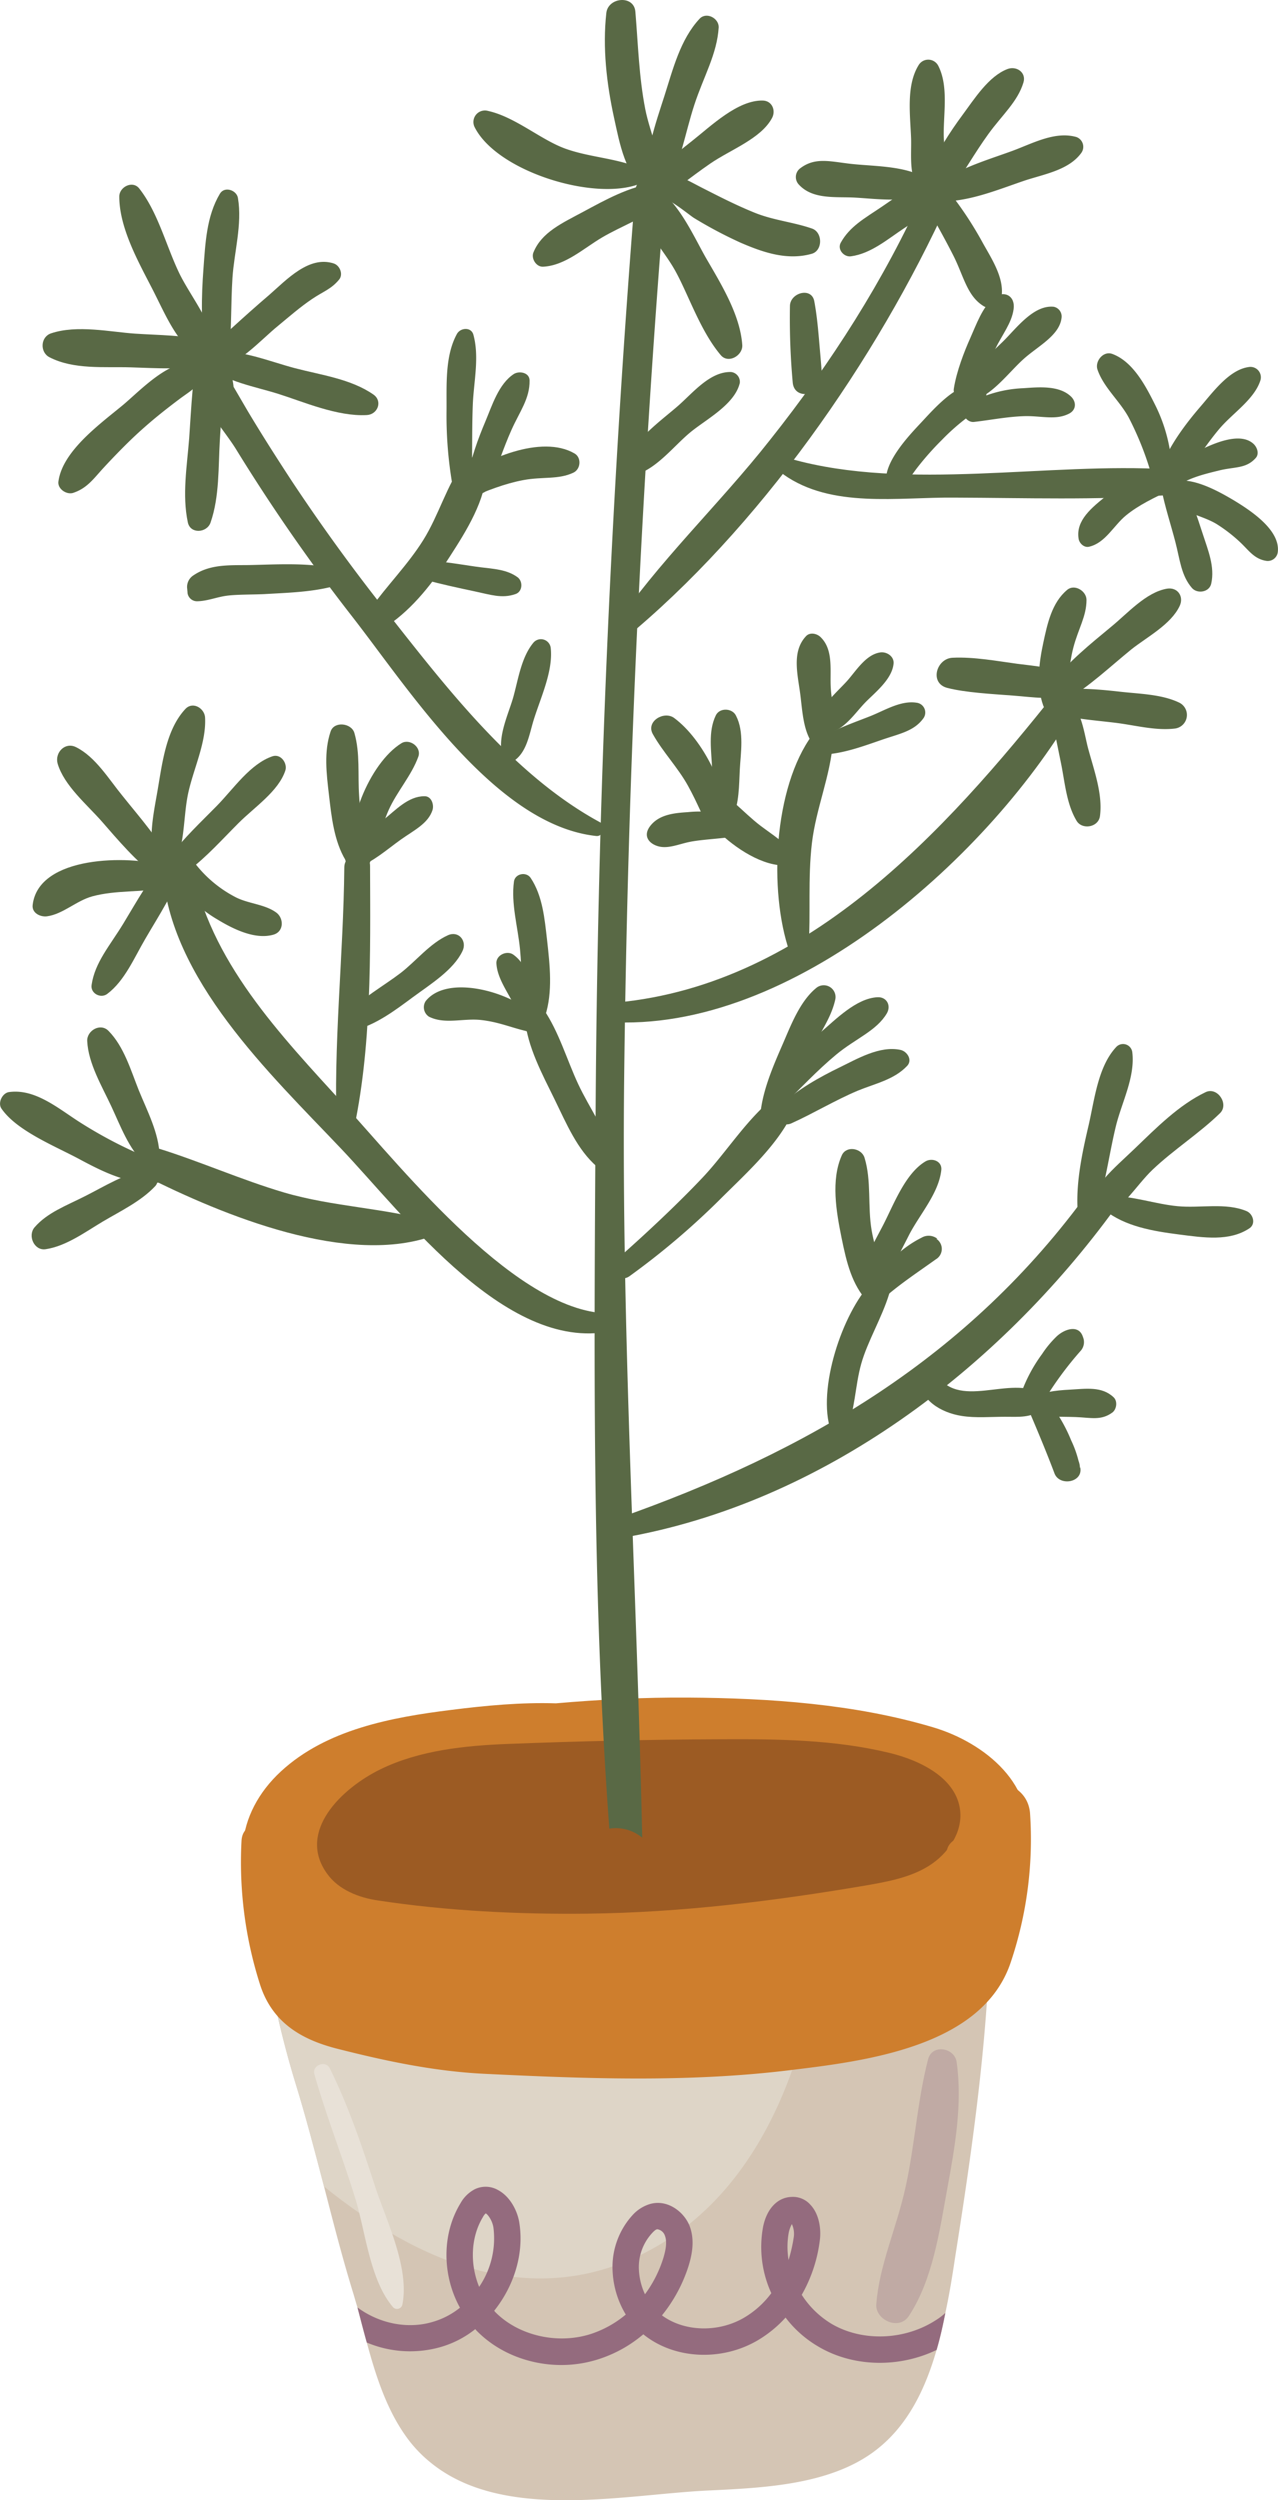 <svg xmlns="http://www.w3.org/2000/svg" width="466.3" height="911.8" viewBox="-0.006 0.035 466.258 911.78" style=""><g><title>fol78_308925236</title><g data-name="Layer 2"><path d="M348.5 823c-1 6.7-2.1 13.6-3.6 20.5-.9 4.6-1.9 9.1-3.2 13.5-4.1 14.2-10.4 27.3-21.7 36.2-16.6 13.1-41.3 14.1-62.4 15.1-30.9 1.6-74.4 11.2-100.6-10.3a47.7 47.7 0 0 1-9.4-10.2c-6.8-9.8-10.6-21.7-13.8-33.5-1.2-4.3-2.3-8.6-3.4-12.8-.6-1.9-1.1-3.8-1.7-5.7-3.9-12.7-7.2-25.6-10.5-38.4s-6.7-25.7-10.6-38.3c-5.6-18.4-14.4-54-10.2-69.3 7.5-27.7 83.2-24.6 108.8-26 29.3-1.7 60.9-3.7 91.6-3a387.5 387.5 0 0 1 48.8 3.7c3.9.6 8.2 1.4 10.9 4.4s3.2 7.4 3.4 11.6c2.1 45.8-5.2 97.1-12.4 142.5z" fill="#d4c5b4"></path><path d="M300.8 695.8c-3.4 48.5-20.5 101.4-63.3 124.6s-85 4.7-119.3-23c-3.4-12.9-6.7-25.7-10.6-38.3-5.6-18.4-14.4-54-10.2-69.3 7.5-27.7 83.2-24.6 108.8-26 29.4-1.7 60.9-3.7 91.6-3 3.9 11 3.8 23.2 3 35z" fill="#ded5c7"></path><path d="M340.3 629.9c-28.6-8.5-59.6-10.6-89.3-10.8-16.1-.1-32.2.7-48.2 2.1-12.7-.4-25.6.8-38.2 2.4-21.8 2.7-45.5 7.1-62.1 22.4s-19.4 37.8-3 54.3 45.4 18.8 67.5 21.6c53 6.6 108 1.3 159-14.3 18.5-5.7 43.3-13.7 48-35s-14.7-37.1-33.7-42.7z" fill="#ce7e2d"></path><path d="M350.3 660.3c-1.3-11.7-14.2-18.2-25.7-21-20.1-4.9-41-5.1-61.7-5-25.8.1-51.7.7-77.5 1.7-15.7.6-32.3 2.3-46.5 9.2s-30.7 22.7-19.6 38.1c4.2 5.9 11.6 8.8 18.7 9.8 24.9 3.8 51.4 5.1 76.5 4.8 34.1-.4 68-4.6 101.5-10.3 8-1.4 16.2-2.9 23-7.2s12.2-12 11.3-20.1z" fill="#9c5b23"></path><g fill="#596945"><path d="M234.3 670.2c-2-92-7.6-184-6.6-276.2q1.8-162 14.9-323.6c.5-6.8-10.2-7.8-10.8-.9q-13.4 167.1-14.5 334.8c-.5 86.8-1.5 175.4 5 262.6a15.1 15.1 0 0 1 12 3.3z"></path><path d="M337.3 69.4c-14.8 32.9-34 62.9-56.4 91.1-18.5 23.5-41 44.6-57.7 69.4-1.8 2.8 2 5.3 4.3 3.4 49.2-40.3 92.3-102 118.5-159.7 2.5-5.7-6.2-9.9-8.7-4.2z"></path><path d="M218.9 299.9c-32.1-17.4-56.9-50.2-79.3-78.6q-17.4-22.1-33-45.6c-5.5-8.4-11-17-16.2-25.7l-5.2-8.9c-.5-4.8-1.9-7.6-4.1-8.7a5.3 5.3 0 0 0 .5-1.5v-2.3a4.6 4.6 0 0 0-3.8-4.3l-2.7-.4c-3.1-.3-5.2 2-5.8 4.7-2.7 11.6 11.1 26.1 16.7 35.1a669.3 669.3 0 0 0 42.1 60.7c20.9 26.7 52.5 76.5 89.4 80.5 2.6.3 3.7-3.7 1.4-5z"></path><path d="M385.9 251.6c-41.3 52-93 109.3-164.2 114.3-3.8.3-4.1 6.6-.1 6.8 67.4 4.5 140.4-60.9 171.6-115.8 2.5-4.4-4-9.4-7.3-5.3z"></path><path d="M426.4 171.2c-44.1-2.7-95.3 8.1-137.8-3.8-3-.8-5.3 3.8-2.7 5.7 17.5 12.4 41.7 8.2 62.3 8.4 25.8.1 51.9 1 77.6-.9 5.2-.4 6.1-9.1.6-9.4z"></path><path d="M223.3 479c-33.8.9-76.2-52.5-97.6-75.9-23.4-25.7-49.5-52.6-55.8-88-1.3-6.9-11-4.7-10.6 2 2.4 39.9 39.2 74.5 65.1 101.8 23.2 24.4 61.4 75.9 100 66.2 3.5-.9 2.3-6.2-1.1-6.1z"></path><path d="M135 315.8c0-6.1-9.4-5.4-9.4.6-.3 32.2-4.1 65-2.7 97.1.1 3.2 4.9 3.9 5.7.6 7.1-31.5 6.5-66.2 6.4-98.3z"></path><path d="M397.3 434.5c-43.9 60.6-102.6 94.9-172 119.3-3.9 1.4-2 7.7 2 7 72.8-12.7 136.9-61.5 179.6-120.2 4.4-6-5.3-12-9.6-6.1z"></path><path d="M318 467.7c-10.7 11.1-20 39.1-14.9 54 .8 2.2 4.4 3.1 5.5.6 3.4-7.8 3.3-16.7 5.6-24.9s7.5-16.7 10.2-25.5c1.2-3.5-3.5-7.2-6.4-4.2z"></path><path d="M380.5 508.6c-11.8-7.8-31.2 6.7-39.6-8.5-1.6-3-6.1-1-5.9 2 .5 8.5 8.2 13.1 15.9 14.3 5.1.8 10.5.3 15.7.3s9.5.5 13.7-2.8c1.5-1.2 2.1-4 .2-5.3z"></path><path d="M413.1 383.7a3.4 3.4 0 0 0-5.9-1.8c-6.7 7.2-7.9 19.4-10.1 28.8s-4.4 19.7-4 29.6c.1 3.8 6 4.1 7.1.8 3.2-9.9 4.5-20.5 7-30.7 2.2-8.7 7-17.7 5.9-26.7z"></path><path d="M439.9 398.3c-9.7 4.6-18.1 13.1-25.8 20.5s-16.5 14.3-17.3 23.6c-.2 1.9 2.1 3.2 3.8 2.7 8-2.6 13.9-12.8 19.9-18.5 7.8-7.4 17-13.2 24.6-20.6 3.4-3.3-.9-9.7-5.2-7.7z"></path><path d="M454.8 441.7c-7.6-3.2-16.9-1-25.2-1.8s-16.4-3.8-24.7-3.7c-2.4 0-4 3.5-1.9 5.1 7.4 6 17.7 7.7 27 8.9s18.5 2.6 25.8-2.2c2.5-1.6 1.4-5.3-1-6.3z"></path><path d="M389.4 215.1c-5.7 4.7-7.3 12.5-8.8 19.5s-2.6 15.4 0 22.7c1.1 3.2 6.2 2.7 7.1-.3 2.1-6.8 2.1-13.9 3.9-20.8s4.8-11.4 4.8-17.4c0-3.2-4.3-5.9-7-3.7z"></path><path d="M425.8 214.7c-7.7 1.3-14.5 9.1-20.4 13.9-7.6 6.3-15.7 12.8-21.7 20.6-2.6 3.4 2.2 8.1 5.6 6 8.4-5.1 15.8-12.1 23.4-18.3 5.8-4.6 14.5-9.1 17.7-15.9 1.6-3.4-.7-6.9-4.6-6.3z"></path><path d="M430.3 256.3c-6.4-3.1-14.4-3.2-21.5-4s-16.2-1.7-24.2-.5c-4.4.7-3.9 7.3 0 8.4 7.2 2 14.8 2.5 22.2 3.4s14.8 3 22 2.1a5 5 0 0 0 1.5-9.4z"></path><path d="M397 273c-1.4-5.2-2.4-14.2-7.1-17.5a3.9 3.9 0 0 0-4.8.3 3.6 3.6 0 0 0-1.5 3.3 2.5 2.5 0 0 0-.1 1c.3 2 .7 4 1.1 6l2.4 11.8c1.5 7.1 2 15.2 5.8 21.5 2 3.3 7.9 2.4 8.5-1.7 1.1-8-2.2-16.9-4.3-24.7z"></path><path d="M390.8 247.2c-5.8-3.9-12.9-4.2-19.7-5.1s-15.8-2.6-23.6-2.2c-5.9.3-8.5 9.3-1.9 11s16.1 2.2 24 2.8 13.9 1.8 20.2-.7c2.2-.9 3.2-4.3 1-5.8z"></path><path d="M296.4 268c-14.2 19.2-16 57-8.4 79 1.2 3.4 6.7 2.5 7-1 .8-12.8-.3-25.6 1.2-38.4s6.8-24.6 7.7-37.2c.3-4.3-5.3-5.4-7.5-2.4z"></path><path d="M303.1 251c-.4-6.2 1.1-13.8-3.6-18.5-1.3-1.4-4-2.1-5.5-.4-5.3 5.7-2.9 14.2-2 21.4s1.2 16.3 7.2 20.4a2.2 2.2 0 0 0 3-.5c4.1-6 1.3-15.6.9-22.4z"></path><path d="M320.9 238c-5.1.9-8.6 6.7-11.8 10.3s-9.2 8.6-10.6 13.8a3.9 3.9 0 0 0 5.2 4.8c4.8-1.6 8.3-6.8 11.7-10.4s10-8.5 10.6-14.4c.3-2.8-2.7-4.6-5.1-4.1z"></path><path d="M334.4 256.3c-5.8-.9-11.6 2.8-16.9 4.9s-12.3 4.5-17.8 7.8c-2.9 1.8-.9 6.3 2.2 6.1 6.8-.6 13.5-3.1 19.9-5.3s11.6-3.1 15-7.7a3.6 3.6 0 0 0-2.4-5.8z"></path><path d="M287.1 308.8c-2.9-3-6.3-5.1-9.6-7.6s-6.3-5.5-9.5-8.3c-5.4-4.7-13.2 2.2-8.3 7.9s15.1 13.6 24.2 14.7c3.5.5 5.5-4.3 3.2-6.7z"></path><path d="M268.5 261c-1.3-2.7-5.8-3-7.3-.2-3 6.1-1.6 13.2-1.4 19.9s.2 12.1 2.6 17.6c.8 1.9 4.1 1.9 4.9 0 2.4-5.5 2.3-11.7 2.6-17.6s1.7-13.8-1.4-19.7z"></path><path d="M246 261.9c-3.7-2.8-10.5 1.2-7.8 5.9 3.7 6.6 9.1 12.1 12.8 18.8s5.2 11.2 8.3 16.5c1.8 3.1 5.8.9 5.9-2 .3-13.2-8.6-31.3-19.2-39.2z"></path><path d="M266.1 297.6a38.5 38.5 0 0 0-15.1-1.4c-4.8.3-10.2.8-13.5 4.7s-.7 6.9 2.8 7.8 7.3-.8 11.1-1.6 9.5-1.1 14.3-1.7 3.9-6.6.4-7.8z"></path><path d="M318 448.7c-1.5-8.7 0-18.1-2.6-26.5-1.1-3.5-6.7-4.5-8.3-.8-4 9-2 20.5-.1 29.9s3.8 17.1 9.5 23.4c2 2.2 7 1.4 6.8-2.2-.5-8.1-3.9-15.7-5.3-23.8z"></path><path d="M337.6 423.6c-7.2 4.3-11.4 15.3-15.1 22.6s-9.2 15.7-6.9 22.9c.7 2 2.7 3.8 5 3.1a4.1 4.1 0 0 0 2-1.2c1.7-2 1.8-5.3 2.8-7.8 1.8-4.4 4.2-8.7 6.3-12.9 3.9-7.5 10.7-15 11.7-23.4.5-3.4-3.3-4.8-5.8-3.3z"></path><path d="M341.6 451.8h.4a5.1 5.1 0 0 0-5.8-.4c-8.4 4.2-14.9 11.5-19.9 19.3-2.1 3.3 2.8 5.8 5.3 3.5 6.2-5.6 13.1-10.1 19.8-14.9a4.4 4.4 0 0 0 .2-7.5z"></path><path d="M395.1 487.6c-1.4-4.5-6.4-3.1-9.5-.3a37.3 37.3 0 0 0-5.4 6.5 55.6 55.6 0 0 0-7.6 14.2c-1.6 4.8 5.5 7.3 8 3.3a126.1 126.1 0 0 1 13.8-18.8 4.8 4.8 0 0 0 .7-4.9z"></path><path d="M406.3 509.6c-4.3-4.1-10.2-3.1-15.9-2.8s-10.3.9-15.3 3.4c-2.4 1.2-1.4 4.9.9 5.4 5.5 1.3 10.8 1 16.4 1.2s9.3 1.4 13.5-1.7c1.5-1.2 1.9-4.1.4-5.5z"></path><path d="M394.1 535.1c0 .1-.1.2-.1.3a7.5 7.5 0 0 0-.5-2.6 39.5 39.5 0 0 0-2.7-7.5 56.8 56.8 0 0 0-8.8-14.8c-3-3.4-8.2.1-6.5 4.2 3.2 7.5 6.3 14.9 9.2 22.6 1.8 4.9 10.6 3.4 9.4-2.2z"></path><path d="M67.6 258.6c-7 7.5-8.4 19.6-10.1 29.5s-4.3 21 .6 29.2a2.6 2.6 0 0 0 4.5.2c5-7.8 4.1-19 6-28s6.7-18.6 6.2-27.8c-.2-3.4-4.5-6-7.2-3.1z"></path><path d="M99.5 275.8c-8.2 2.7-14.4 12-20.4 18.1s-12 11.7-17 18.3c-3.2 4.3 3.2 8 6.7 5.3 6.6-5 12.3-11.4 18.2-17.3s14.6-11.6 17.1-19.2c.8-2.6-1.6-6.1-4.6-5.2z"></path><path d="M62.8 315.4c-4.6-9.2-11.7-17.1-18.1-25.1-5-6.1-9.9-14.3-17-17.8-4-2-7.8 2-6.7 6 2.4 8.1 10.8 15 16.3 21.3s12.3 14.4 19.9 20c2.8 2 7.2-1 5.6-4.4z"></path><path d="M59.9 315.7c-12.7-3.8-45.8-3.8-48 14.3-.4 3 2.8 4.5 5.2 4.2 5.9-.8 10.7-5.7 16.6-7.3 8.6-2.3 17.5-1.4 26.1-3 4.2-.8 4-7 .1-8.2z"></path><path d="M100.6 332.7c-4.1-2.9-9.9-3.1-14.5-5.4a44.6 44.6 0 0 1-14.8-12.2c-3.7-4.6-11.1-.2-7.8 5a46.5 46.5 0 0 0 15.9 15.3c5.6 3.4 13.6 7.4 20.3 5.5 4-1.1 3.9-6.2.9-8.2z"></path><path d="M61.3 312.9c-6.6 6.9-11.3 15.7-16.3 23.9S34.6 351 33.4 359.2c-.5 3.1 3.3 5.1 5.7 3.3 6.4-4.8 9.9-13.3 13.9-20.1 5-8.6 10.8-17.3 13.9-26.8 1-3.2-3.7-4.8-5.6-2.7z"></path><path d="M131 290.1c-.5-7.5.4-15.4-1.7-22.7-1-3.7-7.4-4.5-8.7-.6-2.5 7.4-1.5 15.4-.6 23.1s1.8 16.8 6.1 23.9c1.6 2.5 5.9 1.3 6.2-1.5.9-7.4-.9-14.8-1.3-22.2z"></path><path d="M146.4 271.1c-11.6 7.2-21.4 30.9-17 44.1.7 2 3.6 2.9 4.8.8 3.5-6.4 4.6-13.9 7.6-20.6s8.3-12.5 10.8-19.4c1.3-3.5-3.2-6.8-6.2-4.9z"></path><path d="M154.8 290.4c-5.9 0-10.5 5.1-14.9 8.6s-10.1 7.1-13.3 11.9c-1.9 2.8.5 6.6 3.9 5.4 5.7-2 10.7-6.5 15.6-10s10.1-5.9 11.7-10.9c.6-2.1-.5-5.1-3-5z"></path><path d="M163.4 341.1c-6.5 2.9-11.7 9.5-17.3 13.8s-14.4 9.3-20.1 15.3c-1.9 2.1.1 6.3 3 5.6 8-1.9 15.1-7.3 21.6-12.1s14.8-9.9 18.1-16.8c1.8-3.6-1.3-7.6-5.3-5.8z"></path><path d="M158.4 445.7c-17.8-5.2-36.8-5.5-54.8-10.8-15.6-4.6-30.5-11.3-46-16.1-5.9-1.8-10.6 7.2-4.7 10.1 28.4 14.3 74.6 33.4 105.9 21.5 2.1-.8 1.6-4.1-.4-4.7z"></path><path d="M50.6 397.6c-2.9-7.3-5.4-15.9-11-21.6-3-3.1-8-.1-7.8 3.7.4 8.2 5.4 16.5 8.8 23.8s6.3 15.3 12.1 20.9c2.2 2.2 5.5-.2 5.5-2.9-.2-8.2-4.5-16.3-7.6-23.9z"></path><path d="M62.5 425.5a161 161 0 0 1-32.9-15.9c-8-5-16.6-12.7-26.4-11.3-2.4.4-4.1 3.9-2.7 6 5.7 8.3 20.1 13.9 28.9 18.7 10.3 5.5 21 10.6 32.9 7.5a2.6 2.6 0 0 0 .2-5z"></path><path d="M53.2 426.6c-7.8 1.5-15 6-22.1 9.6s-13.8 6-18.5 11.4c-2.6 3-.2 8.6 4 8 7.5-1.1 14.5-6.3 20.9-10.1s14-7.4 19.2-13c2.1-2.4-.5-6.4-3.5-5.9z"></path><path d="M65.5 99.9c-4.9-10.1-7.8-22.3-14.7-31.1-2.4-3.1-7.3-.6-7.3 2.9 0 11.4 6.9 23.7 12 33.6s9.4 21.1 18.5 25.5a3.1 3.1 0 0 0 4.5-2.8c-.6-9.8-8.7-19.4-13-28.1z"></path><path d="M86.8 72.3c-.4-2.9-4.9-4.5-6.6-1.6-4.9 8.2-5.3 18.1-6 27.5s-1.1 21.4 1.1 31.8c1 4.9 7.8 3.6 8.3-.9.9-9.3.6-18.6 1.2-27.8s3.6-19.5 2-29z"></path><path d="M121.7 96.1c-9-2.9-17.1 5.9-23.4 11.4-4.8 4.1-9.5 8.3-14.1 12.5s-8.1 6.2-9.4 11.5c-.4 1.5.6 3.5 2.4 3.4 9.1-.7 17.4-10.5 24.3-16.1 4-3.3 8-6.8 12.3-9.7s7-3.6 9.9-7.1c1.6-1.9.3-5.2-2-5.9z"></path><path d="M75.9 124.4c-8.6-2.2-17.8-2.1-26.7-2.7s-21.1-3.3-30.6-.1c-3.9 1.3-4.1 6.9-.6 8.7 8.9 4.6 20 3.4 29.8 3.7s19.1 1 28.2-1c4.5-1 4-7.6-.1-8.6z"></path><path d="M71.5 133c-8.6-3.1-20.3 9.4-26.5 14.6-8.3 6.9-22.2 16.8-23.7 28-.4 2.7 2.9 4.9 5.3 4.2 5.2-1.7 7.5-5.2 11.2-9.2s8.9-9.4 13.7-13.7 9.1-7.7 13.9-11.3 7.5-4.5 8-10a2.7 2.7 0 0 0-1.9-2.6z"></path><path d="M81 126c-.3-4.4-7.2-6.2-8.3-1.2-2.4 11.5-2.9 23.4-3.7 35.1-.8 10.2-2.6 20.6-.5 30.6.9 4.4 7 3.9 8.3.1 3.3-9.5 2.8-20.2 3.4-30.2s1.7-23 .8-34.4z"></path><path d="M136.2 143.9c-8.2-5.7-19.1-7.1-28.6-9.6s-20.2-7.1-30.2-5.9c-2.2.2-4.1 3.3-2 5.1 7.5 5.9 17.3 7.4 26.2 10.2s21.5 8.3 32.2 7.7c4-.2 5.9-5.1 2.4-7.5z"></path><path d="M169.3 168.4c-6.3 8.5-9.2 19.5-14.9 28.6s-13.2 16.5-19.3 25.1c-2.7 3.8 2.8 8.4 6.4 6 9.2-6.2 16.6-15.8 22.6-25.1s13.2-20.7 13.4-31.8c.1-3.9-5.8-6-8.2-2.8z"></path><path d="M172.7 122.1c-.8-2.9-4.7-2.6-6-.3-4.5 8.2-3.7 19-3.8 28.2a148.4 148.4 0 0 0 2.1 26.6c.7 3.7 6.8 4.3 7 .1.4-9.9.1-19.7.5-29.5.4-8.3 2.4-17 .2-25.1z"></path><path d="M187.5 136.4c-5.6 3.6-8 11.6-10.5 17.5s-5.4 13.7-6.5 20.9c-.9 5.4 6 7.5 8.1 2.4 2.8-6.7 5-13.7 8-20.4s6.7-11.4 6.6-18c0-2.9-3.7-3.6-5.7-2.4z"></path><path d="M209.6 165.4c-12-7-32.9 2-42.7 9.8-3.7 2.9.3 8.2 4.2 6.5 6.6-2.7 12.9-5.3 19.9-6.6s12.7-.1 18.2-2.7c2.7-1.3 3-5.5.4-7z"></path><path d="M188.9 210.6c-3.9-2.9-8.8-3.1-13.6-3.7s-11.7-1.9-17.6-2.3c-3.9-.3-5.9 5.9-1.7 7.1s11.5 2.8 17.2 4 9.9 2.7 14.8 1c2.6-.8 2.9-4.5.9-6.1z"></path><path d="M120.9 207.1c-9.7-1.9-20.2-1.2-30.1-1-7.3.1-14.4-.4-20.6 4a5 5 0 0 0-1.9 4.8c0 .4.1.9.1 1.4a3.5 3.5 0 0 0 3.7 3c3.6-.1 6.9-1.5 10.5-2s9.1-.4 13.7-.6c8.4-.5 17.3-.7 25.5-2.9 3.6-1 2.2-6.1-.9-6.7z"></path><path d="M235.4 39.8c-2.3-11.8-2.6-23.6-3.6-35.5-.5-6.2-10-5.3-10.6.5-1.4 12.6.1 25.7 2.8 38.1 2.1 9.6 4.1 21 12.2 27 1.5 1.1 3.9-.1 4.3-1.8 1.7-9.4-3.3-19.1-5.1-28.3z"></path><path d="M255.2 6.9c-7 7.5-9.7 18.4-12.8 28.1s-7.7 22.5-6.7 34c.4 4 5.4 3.6 7 .9 5.4-9.5 7.2-21.2 10.6-31.6s8.3-18.5 8.9-28.3c.1-3.3-4.5-5.8-7-3.1z"></path><path d="M278.3 36.7c-9.2-.2-18.9 9.3-25.9 14.8S238 63.2 232.3 70.4c-2.5 3.2 1.5 7.1 4.8 5 7.6-4.8 14.6-10.6 22-15.7s18.6-9.1 22.6-16.7c1.4-2.7 0-6.2-3.4-6.3z"></path><path d="M296.3 83.4c-6.9-2.4-14.1-3-21-5.8s-12.9-5.9-19.2-9.1-17.4-10.2-21-1.3c-1 2.4 1.5 6 4.2 4.6s12.4 6.9 14 7.8a158.9 158.9 0 0 0 16.8 8.9c8.3 3.6 17.1 6.6 26 4.1 4.1-1.1 4.1-7.8.2-9.2z"></path><path d="M257.5 94c-5.1-9-11.1-23-21.1-27a3.6 3.6 0 0 0-4.9 3.8c.6 10 10 19.3 14.8 27.9s9.2 22.1 16.7 30.9c2.8 3.2 8.1 0 7.8-3.8-.8-11.1-7.8-22.3-13.3-31.8z"></path><path d="M238.6 66.9c-8.9 1.1-17.9 6.1-25.7 10.3s-15.3 7.5-18.3 14.9c-.9 2.2 1 5.3 3.5 5.2 8.1-.4 14.8-6.7 21.6-10.7s15.9-7.4 22.8-12.5c3.8-2.9-.4-7.6-3.9-7.2z"></path><path d="M233.8 61.5c-8.6-3.8-18.4-4-27.4-7.2S188 42.7 178.1 40.5a4.2 4.2 0 0 0-4.9 6c8.2 16.1 43.6 27 60.1 20.6 2.3-.9 3.2-4.5.5-5.6z"></path><path d="M344.3 48.8c0-8 1.7-17.6-2-24.8a4.1 4.1 0 0 0-7.1-.3c-4.7 7.5-3.1 18.3-2.8 26.9.2 6.9-1.3 16.3 5.3 20.5a2.7 2.7 0 0 0 3.3-.5c5.9-4.6 3.3-15 3.3-21.8z"></path><path d="M367.6 25.2c-6.9 2.6-12.1 10.9-16.4 16.7s-10.3 14.8-13.3 23c-1.9 5.2 5.1 10 8.6 5.2 5-6.9 9.1-14.3 14.1-21.2s10.7-11.8 12.8-18.8c1.1-3.7-2.6-6.1-5.8-4.9z"></path><path d="M392.7 50c-7.8-2.2-15.9 2.3-23.2 5s-16.9 5.5-24.4 10.1c-3.5 2.2-2.2 8.7 2.4 8.2 9.1-.9 18-4.6 26.6-7.5 7.1-2.3 15.9-3.8 20.4-10a3.8 3.8 0 0 0-1.8-5.8z"></path><path d="M358.6 88.7a130.8 130.8 0 0 0-15.9-23c-3.4-4-9.3 1.2-6.9 5.4 4 7.4 8.2 14.6 12 22.1s5 14.8 11.1 18.5a4.3 4.3 0 0 0 6.3-2.4c1.7-7.2-3.2-14.5-6.6-20.6z"></path><path d="M336.9 64.5c-7.4-3.9-17.2-3.8-25.4-4.6s-14-2.9-19.8 1.7a4 4 0 0 0-.3 5.7c5.1 5.6 13.4 4.4 20.6 4.8s17.1 1.8 24.9-.9c3.2-1.2 2.5-5.3 0-6.7z"></path><path d="M341.3 63.7c-7.1 2.8-13.5 7.6-19.7 11.8s-11.6 7.1-14.9 13.1c-1.3 2.5 1.3 5.3 3.8 4.9 7.3-1 13.4-6.3 19.3-10.2s11.4-7.3 16-12.1c2.9-3.1-.2-9.1-4.5-7.5z"></path><path d="M455.5 133.9c-7.1 1-13.1 9.3-17.6 14.5s-10.8 13.3-13.8 21c-1.6 4.3 3.8 9.8 7.3 5.3s8.5-12.4 13.4-18.2 12.7-10.7 15-17.6a3.8 3.8 0 0 0-4.3-5z"></path><path d="M457.1 161.7c-4.4-3.7-12.3-.7-17 1.4s-10.1 7-14.7 11.3a2.4 2.4 0 0 0 3.1 3.6c4.7-3.6 10.6-5 16.3-6.4s9.8-.6 13.3-4.5c1.5-1.6.5-4.2-1-5.4z"></path><path d="M450 182.4c-6.1-3.6-17.7-10.1-24.4-5.6a2.9 2.9 0 0 0-1 4.1c3.9 5.5 13.4 6.7 19.2 10.2a55.7 55.7 0 0 1 9 7c3 2.9 5 5.9 9.4 6.5a3.7 3.7 0 0 0 4-3.3c.9-8.1-10.1-15.2-16.2-18.9z"></path><path d="M438.8 194.7c-2.1-6.5-4.3-13.1-7.6-19.1-2.2-4-8.4-2-7.5 2.6 1.3 6.6 3.4 12.9 5.1 19.4s2.1 12.3 6.1 16.9c2 2.2 6.3 1.5 7-1.6 1.4-6.2-1.2-12.3-3.1-18.2z"></path><path d="M421.5 147.8c-3.5-7-8.1-15.9-15.7-18.7-3.3-1.2-6.4 2.7-5.4 5.7 2.2 6.5 8.1 11.4 11.4 17.5a113.6 113.6 0 0 1 8.1 20.2c1.2 3.8 7.9 4.3 7.7-.5a58.5 58.5 0 0 0-6.1-24.2z"></path><path d="M424.3 171.3c-7.4 1-14.3 4.5-20.2 9.2s-11.6 9.3-10.6 15.9c.2 1.7 2 3.5 3.9 3 5.9-1.4 8.9-7.7 13.4-11.4s10.5-6.6 16.1-9.2 1.8-8.1-2.6-7.5z"></path><path d="M356.7 140.3c-7.4-1.1-16 8.9-20.6 13.8S322 169 323.4 176.4a2.9 2.9 0 0 0 3.3 2c4-1.5 5.5-4.7 8.1-8a105.9 105.9 0 0 1 8.9-10 78.7 78.7 0 0 1 9.7-8.5c3.4-2.5 5.4-3.4 6.4-7.6.5-1.9-1.4-3.7-3.1-4z"></path><path d="M362.6 108.6c-4.2 3.4-6.4 9.8-8.6 14.7s-5 12.1-6 18.4c-.7 4 5.7 5.8 7.5 2.4 2.9-5.3 4.9-11.2 7.5-16.6s6.1-9.6 6.8-14.7-3.7-7-7.2-4.2z"></path><path d="M384.4 111.9c-7.4-.7-13.7 8-18.5 12.7s-11.9 10.8-13.6 17.5a3.1 3.1 0 0 0 3.9 3.6c6.6-2.6 12-10 17.2-14.7s13.2-8.6 13.9-15.1a3.6 3.6 0 0 0-2.9-4z"></path><path d="M390.9 144.8c-4.3-4.3-11.8-3.6-17.5-3.2a45 45 0 0 0-20.6 5.9c-3.2 1.9-.6 6.8 2.6 6.4 6.1-.7 12-1.9 18.2-2.1s11.5 1.6 16.4-.9c2.6-1.3 2.8-4.1.9-6.1z"></path><path d="M266.7 135.7c-7.7-.2-13.9 7.6-19.4 12.4s-15.7 12.1-19 20c-1.2 2.9 1.8 5.7 4.7 4.7 7.1-2.6 12.9-10.1 18.6-14.9s16.4-10.2 18.3-18.2a3.6 3.6 0 0 0-3.2-4z"></path><path d="M299.5 140.4a25.8 25.8 0 0 0 .3-2.9c0 .4-1 6.5-.3 2.9z"></path><path d="M297.1 110c-.9-5.4-8.7-3.3-8.9 1.5a259.2 259.2 0 0 0 1 27.9c.5 7 10.9 4.9 10.6-1.9 0-2.6-.3-5.3-.5-7.9-.6-6.6-1-13.1-2.2-19.6z"></path><path d="M200.9 236.2a3.6 3.6 0 0 0-6.3-1.8c-4.4 5.3-5.5 13.2-7.3 19.7s-6.6 15.9-3.5 22.8a2.2 2.2 0 0 0 3.4.8c4.9-3.1 5.8-9.5 7.4-14.8 2.5-8.2 7.3-18.1 6.3-26.7z"></path><path d="M223.7 422c-2.4-9.4-8.7-17.9-12.8-26.7s-7-19-12.6-27.2c-2.5-3.7-7.1 0-6.8 3.4.8 10.1 6.4 20.4 10.8 29.4s8.3 18.4 15.5 24.6c2.3 2.1 6.7-.5 5.9-3.5z"></path><path d="M199.6 343c-.9-7.8-1.6-16.2-6-22.8-1.6-2.4-5.7-1.6-6.1 1.3-1.1 8.1 1.4 16.5 2.2 24.6s.4 16.5 2.7 24.3c.9 2.9 5.6 2.9 6.5.1 2.8-8.7 1.7-18.5.7-27.5z"></path><path d="M195.1 361.2c-1.8-4.6-3.7-10.1-7.8-13-2.3-1.7-6.4.1-6.2 3.2.3 5.4 4.2 10.5 6.5 15.3a119.5 119.5 0 0 0 6.2 12.4c1.3 2.2 5.1 1.6 5-1.3a47.2 47.2 0 0 0-3.7-16.6z"></path><path d="M194.5 370c-7.6-7.9-31.1-15-39.2-4.9a4.1 4.1 0 0 0 1.2 5.7c5.8 2.9 12.5.5 18.9 1.2s10.9 2.7 16.4 4c3.6.9 4.7-3.8 2.7-6z"></path><path d="M283.8 399.2c-10.7 7.8-18.5 20.8-27.6 30.4s-20.5 20.3-31.4 29.9c-3.8 3.3.9 8.8 4.9 5.9a275.9 275.9 0 0 0 33-28c9.7-9.7 22.5-21 27.5-33.9 1.5-4-3.5-6.4-6.4-4.3z"></path><path d="M297.7 360.4c-5.9 4.9-9.1 13.4-12.1 20.3s-6.9 15.7-8 24c-.5 4.5 5.8 8.2 8.2 3.3 3.7-7.6 6.1-15.8 9.6-23.5s7.7-12.8 9.3-19.8a4.3 4.3 0 0 0-7-4.3z"></path><path d="M320.1 363.7c-7.7.4-15.2 8.1-20.7 12.8-7.4 6.4-14.2 13.4-19.4 21.8-2 3.3 2.1 8.3 5.4 5.1 6.5-6.3 12.7-13 19.7-18.8s14.8-8.7 18.5-15.1c1.6-2.9-.2-6-3.5-5.8z"></path><path d="M328.5 382.9c-7.6-1.6-15.8 3.3-22.4 6.5s-15.4 8-21.4 13.9c-2.9 2.9-.1 8.2 4 6.4 8.2-3.7 15.9-8.4 24.2-11.9 6.3-2.6 13.3-4 18.1-9.1 2-2.2-.1-5.3-2.5-5.8z"></path></g><path d="M375.8 661.3c-1.1-14-22.5-15.3-22.3-.7.1 3.5.1 6.9-.1 10.3-2.7-1.7-6.8.1-7.8 3.4-3.8 12.7-14.9 14.7-26.2 17.1-9.3 2-18.3 5.1-27.5 7.5-18.7 4.8-38.7 4.4-57.9 5s-41.2.4-61.8-.2c-19-.6-36.9-1.6-54.9-8.4a13.7 13.7 0 0 0-10.3.8c-1.8-8.2-3.4-16.5-5.5-24.7-1.6-6.6-12.9-8.5-13.4-.1a146.6 146.6 0 0 0 6.8 52.6c4.4 13.5 14.7 19.8 27.9 23.2 17.7 4.5 35.5 8.3 53.9 9.2 37 1.8 74.4 3.2 111.3-1.3 27.3-3.3 70.3-8.4 80.7-39.2a140.4 140.4 0 0 0 7.1-54.5z" fill="#ce7e2d"></path><path d="M349 751.9c-.8-5.1-8.9-6.6-10.4-.9-3.9 15.1-4.8 30.8-8.1 46.1s-9.7 28.8-10.8 43.2c-.5 5.6 8.2 9.9 11.9 4.3 8.8-13.4 11.2-31.2 14-46.4s5.6-31.1 3.4-46.3z" fill="#c0aaa4"></path><path d="M137 797.9c-4.8-14.8-9.8-29.7-16.7-43.6-1.5-3.1-6.6-1.1-5.6 2.2 4.4 15.5 10.4 30.5 15.1 45.9 3.6 12 5.2 29 13.4 38.8a2 2 0 0 0 3.6-.8c2.6-13.2-5.6-30-9.8-42.5z" fill="#e8e1d7"></path><path d="M341.5 846.1c-11.4 7.4-26.8 8-38.1 1.4a33.4 33.4 0 0 1-10.9-10.6 53.2 53.2 0 0 0 6.6-19.9c.5-3.8-.1-9.4-3.4-12.9a8.5 8.5 0 0 0-7-2.9c-5.1.2-9 4.4-10.3 10.9a40.4 40.4 0 0 0 3 24.2 33.6 33.6 0 0 1-9.7 8.8c-9.5 5.7-22.1 5.3-30.2-.7a55.1 55.1 0 0 0 9.7-18c1.1-3.6 2.4-9 .5-14.3s-8.1-10.2-14.6-8.3a14 14 0 0 0-6.3 4 28.1 28.1 0 0 0-7.3 20.6 33.6 33.6 0 0 0 4.8 15.7 38.8 38.8 0 0 1-12.2 6.9c-12.3 4.2-26.9.9-35.5-7.9l-.3-.4c7.1-8.9 10.9-20.5 9.2-31.8-.6-4.4-3.3-9.8-7.8-12.2a9.1 9.1 0 0 0-8.5-.3 12.7 12.7 0 0 0-5.2 5.1c-6.9 11.3-6.7 26.3-.2 38.1a28.3 28.3 0 0 1-9.7 5.1c-9.4 2.9-19.9.6-27.7-5.2 1.1 4.2 2.2 8.5 3.4 12.8a40.7 40.7 0 0 0 27.1 1.6 36.4 36.4 0 0 0 12.5-6.5l.3.4c7.9 8.2 19.4 12.7 31.1 12.7a44.4 44.4 0 0 0 14.4-2.4 47.8 47.8 0 0 0 15.5-8.8c11.2 9.1 28.6 10 41.9 2.1a43.8 43.8 0 0 0 10-8.2 40.8 40.8 0 0 0 12 10.6c12.7 7.5 29.4 7.8 43.1 1.2 1.3-4.4 2.3-8.9 3.2-13.5a21.8 21.8 0 0 1-3.4 2.6zm-165.3-37.6a4.4 4.4 0 0 1 1-1.3c.8.4 2.4 2.6 2.8 5.1a31.4 31.4 0 0 1-5.2 21.7c-3.4-8.3-3.1-18.1 1.4-25.5zm56.9 19.5a18.3 18.3 0 0 1 4.7-13.5c1-1.1 1.5-1.4 1.9-1.5h.2a3.5 3.5 0 0 1 2.7 2.4c.7 1.9.5 4.5-.6 8.1a44.4 44.4 0 0 1-6.7 13.2 23.8 23.8 0 0 1-2.2-8.7zm56.5-12.2a57 57 0 0 1-1.9 8.4 29.1 29.1 0 0 1 .1-10.2 11.7 11.7 0 0 1 1.1-2.9 8.4 8.4 0 0 1 .7 4.7z" fill="#946b7e"></path></g></g></svg>